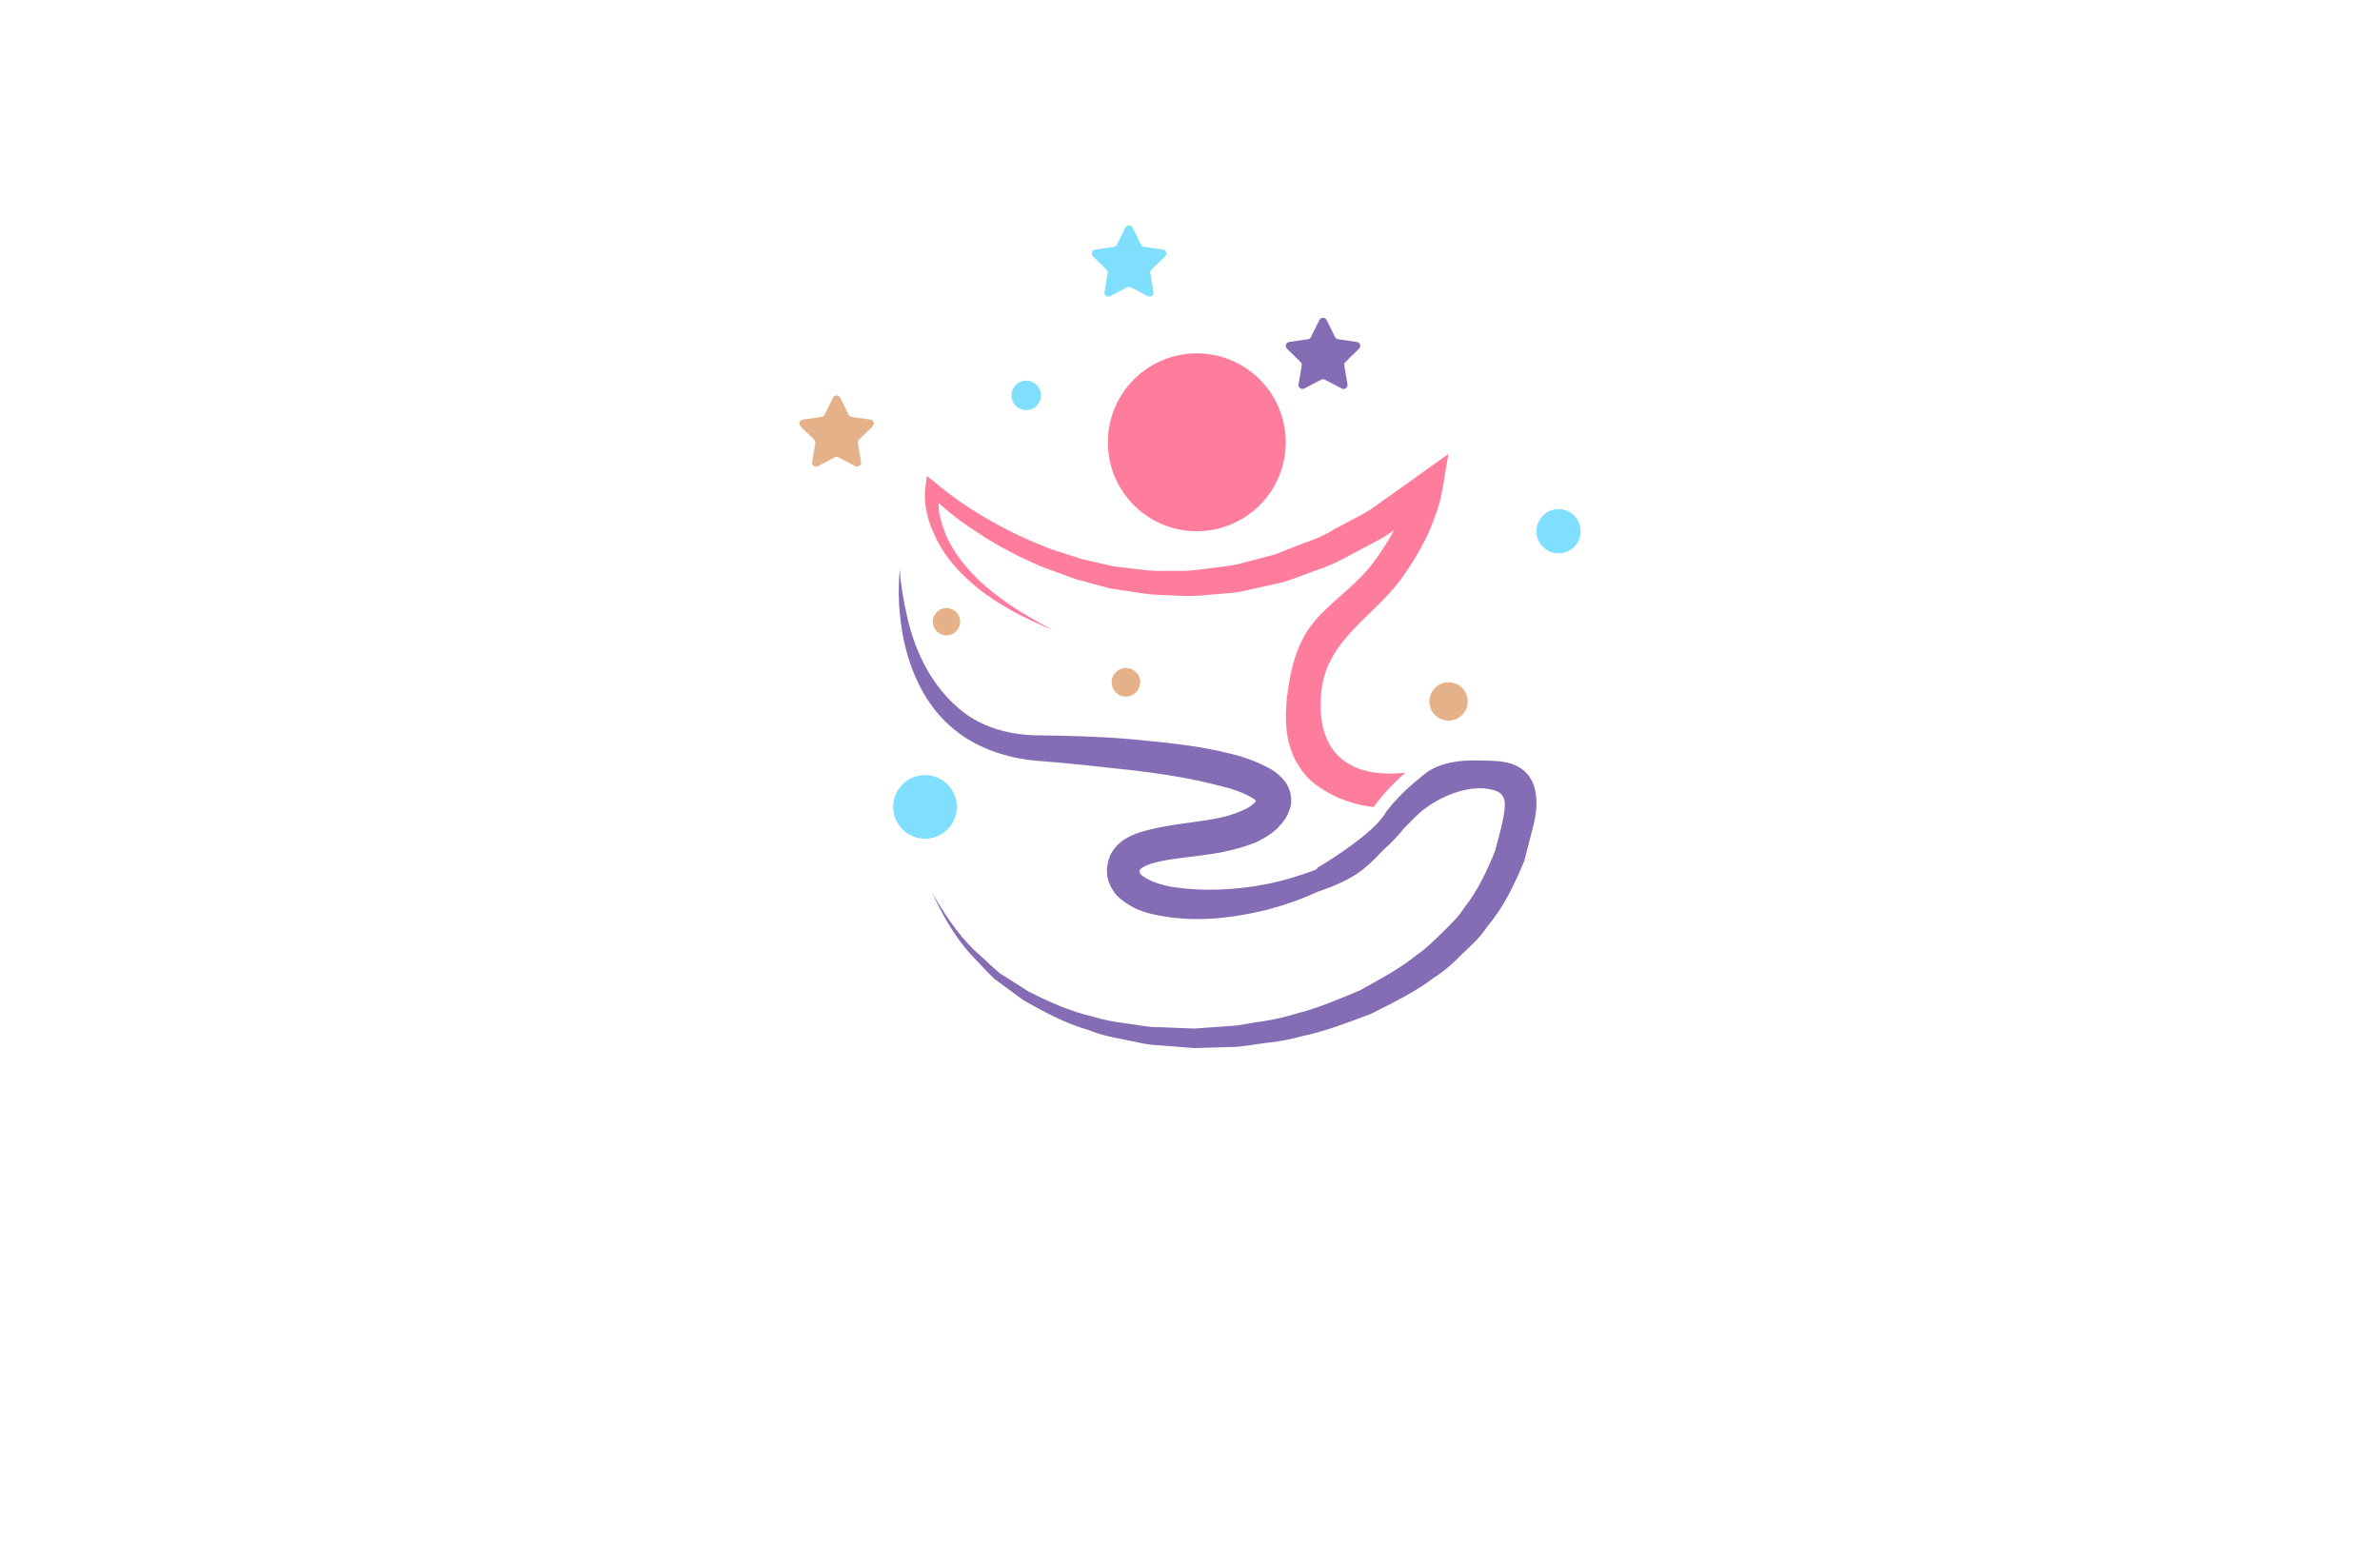 <?xml version="1.0" encoding="utf-8"?>
<!-- Generator: Adobe Illustrator 27.8.1, SVG Export Plug-In . SVG Version: 6.00 Build 0)  -->
<svg version="1.1" xmlns="http://www.w3.org/2000/svg" xmlns:xlink="http://www.w3.org/1999/xlink" x="0px" y="0px"
	 viewBox="0 0 350 230" style="enable-background:new 0 0 350 230;" xml:space="preserve">
<style type="text/css">
	.st0{fill:#FFFDDC;}
	.st1{fill:#FFFDE6;}
	.st2{fill:#FEFFE9;}
	.st3{fill:#FFFCEB;}
	.st4{fill:#FFF9CF;}
	.st5{fill:#F1FFCC;}
	.st6{fill:#60361A;}
	.st7{fill:#FFF4C5;}
	.st8{fill:#FEFFCF;}
	.st9{fill:#FFFFFF;}
	.st10{fill:#FCBEF3;}
	.st11{fill:#007769;}
	.st12{fill:#990000;}
	.st13{fill:#EE388C;}
	.st14{fill:#4862AD;}
	.st15{fill:#EE4B9B;}
	.st16{fill:#FAEE35;}
	.st17{fill:#01A79D;}
	.st18{fill:#8FC640;}
	.st19{fill:#EC2227;}
	.st20{fill:#E7BD20;}
	.st21{fill:#DC8927;}
	.st22{fill:#2F99D5;}
	.st23{fill:#663366;}
	.st24{fill:#FFC907;}
	.st25{fill:#4B83C3;}
	.st26{fill:#F0535B;}
	.st27{fill:#A92990;}
	.st28{fill:#E16E25;}
	.st29{fill:#426CB4;}
	.st30{fill:#E9292B;}
	.st31{fill:#0F77B7;}
	.st32{fill:#EF4A6C;}
	.st33{fill:#65C5B3;}
	.st34{fill:#965724;}
	.st35{fill:#F1A422;}
	.st36{fill:#18479E;}
	.st37{fill:#64C5B2;}
	.st38{fill:#FAE072;}
	.st39{fill:#EF496E;}
	.st40{fill:#231F20;}
	.st41{fill-rule:evenodd;clip-rule:evenodd;fill:#5C493A;}
	.st42{fill-rule:evenodd;clip-rule:evenodd;fill:#F26767;}
	.st43{fill-rule:evenodd;clip-rule:evenodd;fill:#87C443;}
	.st44{fill-rule:evenodd;clip-rule:evenodd;fill:#EE3E96;}
	.st45{fill-rule:evenodd;clip-rule:evenodd;fill:#2195D2;}
	.st46{fill-rule:evenodd;clip-rule:evenodd;fill:#FFCD05;}
	.st47{fill-rule:evenodd;clip-rule:evenodd;fill:#83C341;}
	.st48{fill-rule:evenodd;clip-rule:evenodd;fill:#0F77B7;}
	.st49{fill-rule:evenodd;clip-rule:evenodd;fill:#ED8D36;}
	.st50{fill-rule:evenodd;clip-rule:evenodd;fill:#3CA356;}
	.st51{fill-rule:evenodd;clip-rule:evenodd;fill:#7F4A25;}
	.st52{fill-rule:evenodd;clip-rule:evenodd;fill:#A3B539;}
	.st53{fill-rule:evenodd;clip-rule:evenodd;fill:#FAAF37;}
	.st54{fill-rule:evenodd;clip-rule:evenodd;fill:#0BB4A1;}
	.st55{fill:#00A9CB;}
	.st56{fill:#79AA41;}
	.st57{fill:#CD8F2A;}
	.st58{fill:#0393B0;}
	.st59{fill:#E82F7B;}
	.st60{fill:#D7DF2A;}
	.st61{fill:#8DC443;}
	.st62{fill:#F0A422;}
	.st63{fill:#3A3A3B;}
	.st64{fill:#29AAE1;}
	.st65{fill:#E9246E;}
	.st66{fill:url(#SVGID_1_);}
	.st67{fill:#00EFFF;}
	.st68{fill-rule:evenodd;clip-rule:evenodd;fill:url(#SVGID_00000075153077704199692690000013950035880452816799_);}
	.st69{fill-rule:evenodd;clip-rule:evenodd;fill:url(#SVGID_00000024692650848957231420000013440645611536863166_);}
	.st70{fill-rule:evenodd;clip-rule:evenodd;fill:url(#SVGID_00000025413752759905459290000005214008261155201422_);}
	.st71{fill-rule:evenodd;clip-rule:evenodd;fill:url(#SVGID_00000115475259492982847290000013529516871454067903_);}
	.st72{fill-rule:evenodd;clip-rule:evenodd;fill:url(#SVGID_00000012471164472315650900000000129731923973148591_);}
	.st73{fill-rule:evenodd;clip-rule:evenodd;fill:url(#SVGID_00000141416958128875589670000008774678897234396048_);}
	.st74{fill-rule:evenodd;clip-rule:evenodd;fill:url(#SVGID_00000038415417458639996100000001966923005871878278_);}
	.st75{fill-rule:evenodd;clip-rule:evenodd;fill:url(#SVGID_00000059288749771685295450000008256134564263500161_);}
	.st76{fill-rule:evenodd;clip-rule:evenodd;fill:url(#SVGID_00000038392409233942967030000011017288156438272397_);}
	.st77{fill:url(#SVGID_00000180335832068580738120000013344869401145996210_);}
	.st78{fill:#00889E;}
	.st79{fill:url(#SVGID_00000021797569261526111830000002461711478586672769_);}
	.st80{fill:url(#SVGID_00000176034985369686810620000013047821585924583593_);}
	.st81{fill:url(#SVGID_00000003825465342116786020000012315898542428569738_);}
	.st82{fill:#009AFF;}
	.st83{fill:url(#SVGID_00000166638310551676574060000006482496720400509323_);}
	.st84{fill:url(#SVGID_00000005945975330769791980000017334076880982356415_);}
	.st85{fill:#EF1A24;}
	.st86{fill:url(#SVGID_00000103943788204333649840000015620753187389405065_);}
	.st87{fill:url(#SVGID_00000054954447056910850070000008979921934575118512_);}
	.st88{fill-rule:evenodd;clip-rule:evenodd;fill:#1B2E7A;}
	.st89{fill-rule:evenodd;clip-rule:evenodd;fill:#FFFFFF;}
	.st90{fill-rule:evenodd;clip-rule:evenodd;fill:#FF004D;}
	.st91{fill:#1B2E7A;}
	.st92{fill-rule:evenodd;clip-rule:evenodd;fill:#FFD373;}
	.st93{fill-rule:evenodd;clip-rule:evenodd;fill:#EDB337;}
	.st94{fill-rule:evenodd;clip-rule:evenodd;fill:#FFEDB0;}
	.st95{fill:url(#SVGID_00000011730581921952083450000009431784184835760821_);}
	.st96{fill:#A25F00;}
	.st97{fill:#1B5302;}
	.st98{fill:#00AEEF;}
	.st99{fill:#ED1966;}
	.st100{fill:url(#SVGID_00000088825693567778312010000001478733770607721882_);}
	.st101{fill:url(#SVGID_00000016763916255653655760000009003799471337345721_);}
	.st102{fill:#79BACC;}
	.st103{fill:#E8E3D8;}
	.st104{fill:#F2B220;}
	.st105{fill:url(#SVGID_00000086673438179587097270000002488382764923336326_);}
	.st106{fill:url(#SVGID_00000018205570313779813410000004351286661294056340_);}
	.st107{fill:url(#SVGID_00000082347734562706951360000007146205096379921024_);}
	.st108{fill:url(#SVGID_00000052794935125877976650000011076610308078842275_);}
	.st109{fill:url(#SVGID_00000183938300392167869090000014830500681549576608_);}
	.st110{fill:url(#SVGID_00000078039576620928671050000004943050322125749941_);}
	.st111{fill:url(#SVGID_00000000924136056324713820000001478509371531541133_);}
	.st112{fill:#9B85BE;}
	.st113{fill:#776599;}
	.st114{fill:#FD3861;}
	.st115{fill:#C42244;}
	.st116{fill:#009FE2;}
	.st117{fill:#30B17B;}
	.st118{fill:#FF7D9C;}
	.st119{fill:#9ACA3D;}
	.st120{fill:#856DB5;}
	.st121{fill:url(#SVGID_00000072243744533504983410000011768388766212422073_);}
	.st122{fill:#0075B0;}
	.st123{fill:#CDE250;}
	.st124{fill:#7DDDFF;}
	.st125{fill:#B9EA81;}
	.st126{fill:#FF7D87;}
	.st127{fill-rule:evenodd;clip-rule:evenodd;fill:#FFC60B;}
	.st128{fill-rule:evenodd;clip-rule:evenodd;fill:#9ABE37;}
	.st129{fill-rule:evenodd;clip-rule:evenodd;fill:#74D7E2;}
	.st130{fill-rule:evenodd;clip-rule:evenodd;fill:#FF598A;}
	.st131{fill-rule:evenodd;clip-rule:evenodd;fill:#856DB5;}
	.st132{fill:#ED5681;}
	.st133{fill:#E5B189;}
	.st134{fill:#CE9976;}
	.st135{fill:#80DEFF;}
	.st136{fill:#61C7E2;}
	.st137{fill:#715BA5;}
	.st138{fill:#CCED56;}
	.st139{fill:#9ABE37;}
	.st140{fill:#7D9D2B;}
	.st141{fill:#F4C11E;}
	.st142{fill:#E19A00;}
	.st143{fill:#FFBE00;}
	.st144{fill:#C74D96;}
	.st145{fill:#F4A408;}
	.st146{fill:#00B0DD;}
	.st147{fill:#E62944;}
	.st148{fill:#553590;}
	.st149{fill:#035A31;}
	.st150{fill:#80BE26;}
	.st151{fill:#00549A;}
	.st152{fill:#844596;}
	.st153{fill:#009C42;}
	.st154{fill-rule:evenodd;clip-rule:evenodd;fill:#1F7099;}
	.st155{fill-rule:evenodd;clip-rule:evenodd;fill:#406FB5;}
	.st156{fill-rule:evenodd;clip-rule:evenodd;fill:#A418ED;}
	.st157{fill-rule:evenodd;clip-rule:evenodd;fill:#28834F;}
	.st158{fill-rule:evenodd;clip-rule:evenodd;fill:#1FEA75;}
	.st159{fill-rule:evenodd;clip-rule:evenodd;fill:#07A8A8;}
	.st160{fill-rule:evenodd;clip-rule:evenodd;fill:#25C9EF;}
	.st161{fill-rule:evenodd;clip-rule:evenodd;fill:#FF7D9C;}
	.st162{fill:#724329;}
	.st163{fill:#FFD766;}
	.st164{fill:#6ED9FF;}
	.st165{fill:#FFA9C2;}
	.st166{fill-rule:evenodd;clip-rule:evenodd;fill:url(#SVGID_00000132796597408999526460000018098671979493620875_);}
	.st167{fill-rule:evenodd;clip-rule:evenodd;fill:url(#SVGID_00000051351338279366368330000012619158703718337712_);}
	.st168{fill-rule:evenodd;clip-rule:evenodd;fill:url(#SVGID_00000180334501870008529190000010464152525662809228_);}
	.st169{fill-rule:evenodd;clip-rule:evenodd;fill:#2B61D8;}
	.st170{fill-rule:evenodd;clip-rule:evenodd;fill:#78E9FF;}
	.st171{fill-rule:evenodd;clip-rule:evenodd;fill:#844596;}
	.st172{fill-rule:evenodd;clip-rule:evenodd;fill:#A667FC;}
	.st173{fill-rule:evenodd;clip-rule:evenodd;fill:#379CC0;}
	.st174{fill-rule:evenodd;clip-rule:evenodd;fill:url(#SVGID_00000168086053065932071070000018441771853478645147_);}
	.st175{fill:#FF439D;}
	.st176{fill:#29ABE2;}
	.st177{fill:#AA3AAA;}
	.st178{fill:#78E9FF;}
	.st179{fill:#FFC60B;}
	.st180{fill:#A667FC;}
	.st181{fill-rule:evenodd;clip-rule:evenodd;fill:#CCED56;}
	.st182{fill-rule:evenodd;clip-rule:evenodd;fill:#776599;}
	.st183{fill-rule:evenodd;clip-rule:evenodd;fill:#80DEFF;}
	.st184{fill:#379CC0;}
	.st185{fill:#916E00;}
	.st186{fill:#BAAE1C;}
	.st187{fill:#84BC7A;}
	.st188{fill:#BCAD64;}
	.st189{fill:#D18D2A;}
	.st190{fill:#FFB278;}
	.st191{fill-rule:evenodd;clip-rule:evenodd;fill:#785EF7;}
	.st192{fill-rule:evenodd;clip-rule:evenodd;fill:#C2FF7B;}
	.st193{fill-rule:evenodd;clip-rule:evenodd;fill:#6F96EF;}
	.st194{fill-rule:evenodd;clip-rule:evenodd;fill:#E5B189;}
	.st195{fill-rule:evenodd;clip-rule:evenodd;fill:#72D392;}
	.st196{fill-rule:evenodd;clip-rule:evenodd;fill:#F9C55D;}
	.st197{fill-rule:evenodd;clip-rule:evenodd;fill:#61C165;}
	.st198{fill-rule:evenodd;clip-rule:evenodd;fill:#6786D3;}
	.st199{fill-rule:evenodd;clip-rule:evenodd;fill:#FCB1E3;}
	.st200{fill-rule:evenodd;clip-rule:evenodd;fill:#1CC1E4;}
	.st201{fill-rule:evenodd;clip-rule:evenodd;fill:#6D6DB2;}
	.st202{fill-rule:evenodd;clip-rule:evenodd;fill:#66A2AA;}
	.st203{fill-rule:evenodd;clip-rule:evenodd;fill:#D2FC86;}
	.st204{fill:#7FBC62;}
	.st205{fill:#442109;}
	.st206{fill:#A08657;}
	.st207{fill:#FFCD5C;}
	.st208{fill:#7DA22E;}
	.st209{fill:#F9C941;}
	.st210{fill:#6AC6B4;}
	.st211{fill:#E2C159;}
	.st212{fill:#EF8550;}
</style>
<g id="Layer_1">
</g>
<g id="Layer_2">
</g>
<g id="Layer_3">
</g>
<g id="Layer_4">
</g>
<g id="Layer_5">
</g>
<g id="Layer_6">
</g>
<g id="Layer_7">
</g>
<g id="Layer_8">
</g>
<g id="Layer_9">
</g>
<g id="Layer_10">
</g>
<g id="Layer_11">
</g>
<g id="Layer_12">
</g>
<g id="Layer_13">
</g>
<g id="Layer_14">
</g>
<g id="Layer_15">
	<g>
		<path class="st135" d="M166.56,33.48l1.24,2.51c0.09,0.17,0.25,0.29,0.44,0.32l2.77,0.4c0.48,0.07,0.67,0.66,0.32,1l-2,1.95
			c-0.14,0.13-0.2,0.33-0.17,0.52l0.47,2.76c0.08,0.48-0.42,0.84-0.85,0.62l-2.48-1.3c-0.17-0.09-0.37-0.09-0.54,0l-2.48,1.3
			c-0.43,0.23-0.93-0.14-0.85-0.62l0.47-2.76c0.03-0.19-0.03-0.38-0.17-0.52l-2-1.95c-0.35-0.34-0.16-0.93,0.32-1l2.77-0.4
			c0.19-0.03,0.36-0.15,0.44-0.32l1.24-2.51C165.72,33.05,166.34,33.05,166.56,33.48z M136.03,113.99c-2.59,0-4.68,2.1-4.68,4.68
			s2.1,4.68,4.68,4.68s4.68-2.1,4.68-4.68S138.62,113.99,136.03,113.99z M150.91,55.98c-1.2,0-2.17,0.97-2.17,2.17
			c0,1.2,0.97,2.17,2.17,2.17c1.2,0,2.17-0.97,2.17-2.17C153.08,56.95,152.11,55.98,150.91,55.98z M229.2,74.88
			c-1.79,0-3.25,1.45-3.25,3.25s1.45,3.25,3.25,3.25c1.79,0,3.25-1.45,3.25-3.25S230.99,74.88,229.2,74.88z"/>
		<path class="st133" d="M123.56,58.48l1.24,2.51c0.09,0.17,0.25,0.29,0.44,0.32l2.77,0.4c0.48,0.07,0.67,0.66,0.32,1l-2,1.95
			c-0.14,0.13-0.2,0.33-0.17,0.52l0.47,2.76c0.08,0.48-0.42,0.84-0.85,0.62l-2.48-1.3c-0.17-0.09-0.37-0.09-0.54,0l-2.48,1.3
			c-0.43,0.23-0.93-0.14-0.85-0.62l0.47-2.76c0.03-0.19-0.03-0.38-0.17-0.52l-2-1.95c-0.35-0.34-0.16-0.93,0.32-1l2.77-0.4
			c0.19-0.03,0.36-0.15,0.44-0.32l1.24-2.51C122.73,58.04,123.34,58.04,123.56,58.48z M165.58,98.23c-1.17,0-2.11,0.95-2.11,2.11
			s0.95,2.11,2.11,2.11s2.11-0.95,2.11-2.11S166.74,98.23,165.58,98.23z M139.19,89.43c-1.11,0-2.01,0.9-2.01,2.01
			c0,1.11,0.9,2.01,2.01,2.01c1.11,0,2.01-0.9,2.01-2.01C141.2,90.33,140.3,89.43,139.19,89.43z M213.02,100.34
			c-1.56,0-2.82,1.26-2.82,2.82s1.26,2.82,2.82,2.82c1.56,0,2.82-1.26,2.82-2.82S214.58,100.34,213.02,100.34z"/>
		<path class="st118" d="M189.08,65.05c0,7.22-5.85,13.08-13.08,13.08s-13.08-5.85-13.08-13.08s5.85-13.08,13.08-13.08
			S189.08,57.83,189.08,65.05z M137.71,79.28c1.12,2.3,2.76,4.24,4.59,5.92c1.84,1.73,3.88,3.11,6.02,4.34s4.39,2.25,6.63,3.16
			c-2.19-1.12-4.29-2.3-6.33-3.67c-1.99-1.38-3.93-2.86-5.56-4.59c-1.63-1.74-3.06-3.67-3.98-5.82c-0.41-1.07-0.82-2.19-0.97-3.32
			c-0.05-0.41-0.1-0.87-0.1-1.33c2.04,1.84,4.18,3.37,6.43,4.8c2.86,1.84,5.87,3.37,9.03,4.69l4.8,1.74l4.95,1.33l5.05,0.77
			c1.68,0.26,3.42,0.2,5.1,0.31c1.74,0.15,3.47-0.05,5.15-0.2c1.74-0.15,3.47-0.2,5.1-0.66l5.05-1.12c1.63-0.51,3.21-1.17,4.85-1.73
			c1.63-0.56,3.21-1.22,4.69-2.09l4.54-2.4c0.82-0.41,1.53-0.92,2.25-1.43c-0.82,1.58-1.79,3.01-2.81,4.44
			c-2.35,3.32-5.82,5.56-8.52,8.52c-3.01,3.37-3.93,7.5-4.44,11.89c-0.31,3.73-0.31,8.11,3.42,11.89c2.7,2.3,5.92,3.57,9.34,3.98
			c0.92-1.28,2.65-3.32,4.69-5.05c-8.78,0.92-13.27-3.37-12.35-12.04c0.77-7.4,7.5-10.82,11.63-16.33c1.38-1.89,2.65-3.93,3.72-6.07
			c0.51-1.07,0.97-2.19,1.38-3.32c0.41-1.17,0.77-2.25,1.02-3.67l0.92-5.46l-4.64,3.32l-3.93,2.81c-1.33,0.87-2.55,1.94-3.98,2.7
			l-4.24,2.25c-1.38,0.87-2.81,1.48-4.34,1.99l-4.44,1.73l-4.64,1.22c-1.53,0.46-3.11,0.56-4.69,0.77c-1.58,0.2-3.16,0.46-4.75,0.41
			c-1.58-0.05-3.16,0.1-4.8-0.1l-4.75-0.56l-4.69-1.07l-4.59-1.48c-3.01-1.17-5.97-2.5-8.78-4.13c-2.81-1.58-5.56-3.42-7.96-5.46
			l-1.48-1.17l-0.2,1.68c-0.2,1.48-0.05,2.76,0.26,4.03C136.64,76.94,137.15,78.11,137.71,79.28z"/>
		<path class="st120" d="M194.03,47.06l-1.24,2.51c-0.09,0.17-0.25,0.29-0.44,0.32l-2.77,0.4c-0.48,0.07-0.67,0.66-0.32,1l2,1.95
			c0.14,0.13,0.2,0.33,0.17,0.52l-0.47,2.76c-0.08,0.48,0.42,0.84,0.85,0.62l2.48-1.3c0.17-0.09,0.37-0.09,0.54,0l2.48,1.3
			c0.43,0.23,0.93-0.14,0.85-0.62l-0.47-2.76c-0.03-0.19,0.03-0.38,0.17-0.52l2-1.95c0.35-0.34,0.16-0.93-0.32-1l-2.77-0.4
			c-0.19-0.03-0.36-0.15-0.44-0.32l-1.24-2.51C194.86,46.63,194.24,46.63,194.03,47.06z M225.53,121.28
			c-0.02,0.06-1.38,5.36-1.38,5.36c-1.43,3.42-3.01,6.79-5.41,9.59c-1.02,1.58-2.35,2.81-3.67,4.03c-1.28,1.33-2.65,2.55-4.18,3.52
			c-2.86,2.19-6.12,3.72-9.34,5.36c-3.32,1.22-6.63,2.55-10.15,3.27c-1.68,0.46-3.42,0.82-5.2,0.97c-1.73,0.2-3.47,0.61-5.26,0.61
			l-5.31,0.15l-5.26-0.41c-1.79-0.05-3.52-0.56-5.2-0.87c-1.79-0.31-3.47-0.71-5.1-1.38c-3.42-0.97-6.53-2.65-9.59-4.39l-4.29-3.16
			c-1.22-1.17-2.4-2.5-3.57-3.72c-2.35-2.65-4.03-5.72-5.51-8.83c1.74,2.96,3.67,5.92,6.07,8.27c1.28,1.12,2.5,2.35,3.83,3.47
			l4.24,2.7c3.01,1.53,6.07,2.91,9.39,3.67c1.63,0.51,3.27,0.82,4.95,1.02c1.68,0.2,3.32,0.61,5,0.56l5.05,0.2l5.05-0.36
			c1.68-0.05,3.32-0.51,5-0.71c1.68-0.26,3.32-0.61,4.9-1.12c3.27-0.82,6.33-2.14,9.39-3.42c2.91-1.63,5.87-3.16,8.42-5.26
			c1.38-0.92,2.5-2.09,3.67-3.21c1.17-1.17,2.35-2.25,3.21-3.62c2.04-2.55,3.37-5.46,4.59-8.42c0.53-2.12,1.23-4.26,1.42-6.44
			c0.06-0.68-0.05-1.43-0.53-1.92c-0.3-0.31-0.72-0.47-1.13-0.59c-3.68-1.09-8.79,1.26-11.39,3.85c-0.66,0.66-1.28,1.28-1.84,1.84
			c-0.05,0.05-0.1,0.1-0.15,0.2c-0.82,1.02-1.79,1.99-2.86,2.96c-2.7,2.86-4.18,4.18-9.34,6.02c-0.1,0.05-0.15,0.05-0.2,0.05
			c-2.3,1.07-4.75,1.94-7.4,2.65c-4.34,1.07-9.08,1.79-14.19,1.17c-2.55-0.41-5.26-0.66-8.01-3.21c-1.63-1.94-1.84-3.93-0.92-6.07
			c1.17-2.14,2.96-2.76,4.34-3.27c5.46-1.63,10.51-1.33,14.49-2.96c1.17-0.56,1.28-0.41,2.45-1.48c0-0.05,0.05-0.15,0.1-0.2
			c-0.77-0.71-3.06-1.68-5-2.09c-4.49-1.22-9.29-1.94-13.88-2.45c-4.64-0.51-9.13-1.02-13.47-1.33c-4.54-0.41-8.93-1.99-12.09-4.64
			c-3.16-2.55-5-5.92-6.12-8.83c-1.12-3.01-1.58-5.72-1.79-7.91c-0.26-2.19-0.2-3.98-0.15-5.15c0.05-1.17,0.1-1.84,0.1-1.84
			s0.05,2.55,1.02,6.84c0.87,4.13,3.06,10.46,8.67,14.64c2.86,2.04,6.53,3.11,10.56,3.16c4.29,0.05,8.93,0.15,13.68,0.56
			c4.75,0.46,9.69,0.87,14.75,2.14c1.28,0.31,2.55,0.71,3.88,1.28c1.33,0.66,2.7,1.02,4.18,2.91c0.66,0.92,1.12,2.55,0.66,3.83
			c-0.41,1.33-0.92,1.94-1.74,2.81c-0.56,0.71-2.7,2.09-3.93,2.45c-5.46,2.04-10.82,1.68-14.8,2.91c-0.92,0.31-1.58,0.71-1.58,0.87
			c-0.2,0.1,0.1,0.87,0.1,0.66c0.77,0.87,3.06,1.68,5.1,1.94c4.29,0.61,8.73,0.36,12.76-0.36c2.04-0.36,4.03-0.92,5.87-1.53
			c0.46-0.15,0.92-0.31,1.33-0.46c0.31-0.1,0.56-0.2,0.77-0.31c0.05-0.05,0.1-0.15,0.2-0.26c2.3-1.38,7.91-4.95,9.75-7.71
			c0.2-0.36,0.46-0.71,0.77-1.07c1.49-1.85,3.34-3.51,5.2-4.98c2.19-1.73,5.19-2.05,7.88-1.99c2.5,0.06,5.35-0.08,7.17,1.95
			c0.28,0.31,0.51,0.65,0.7,1.02C226.23,116.74,226.04,119.26,225.53,121.28z"/>
	</g>
</g>
</svg>
